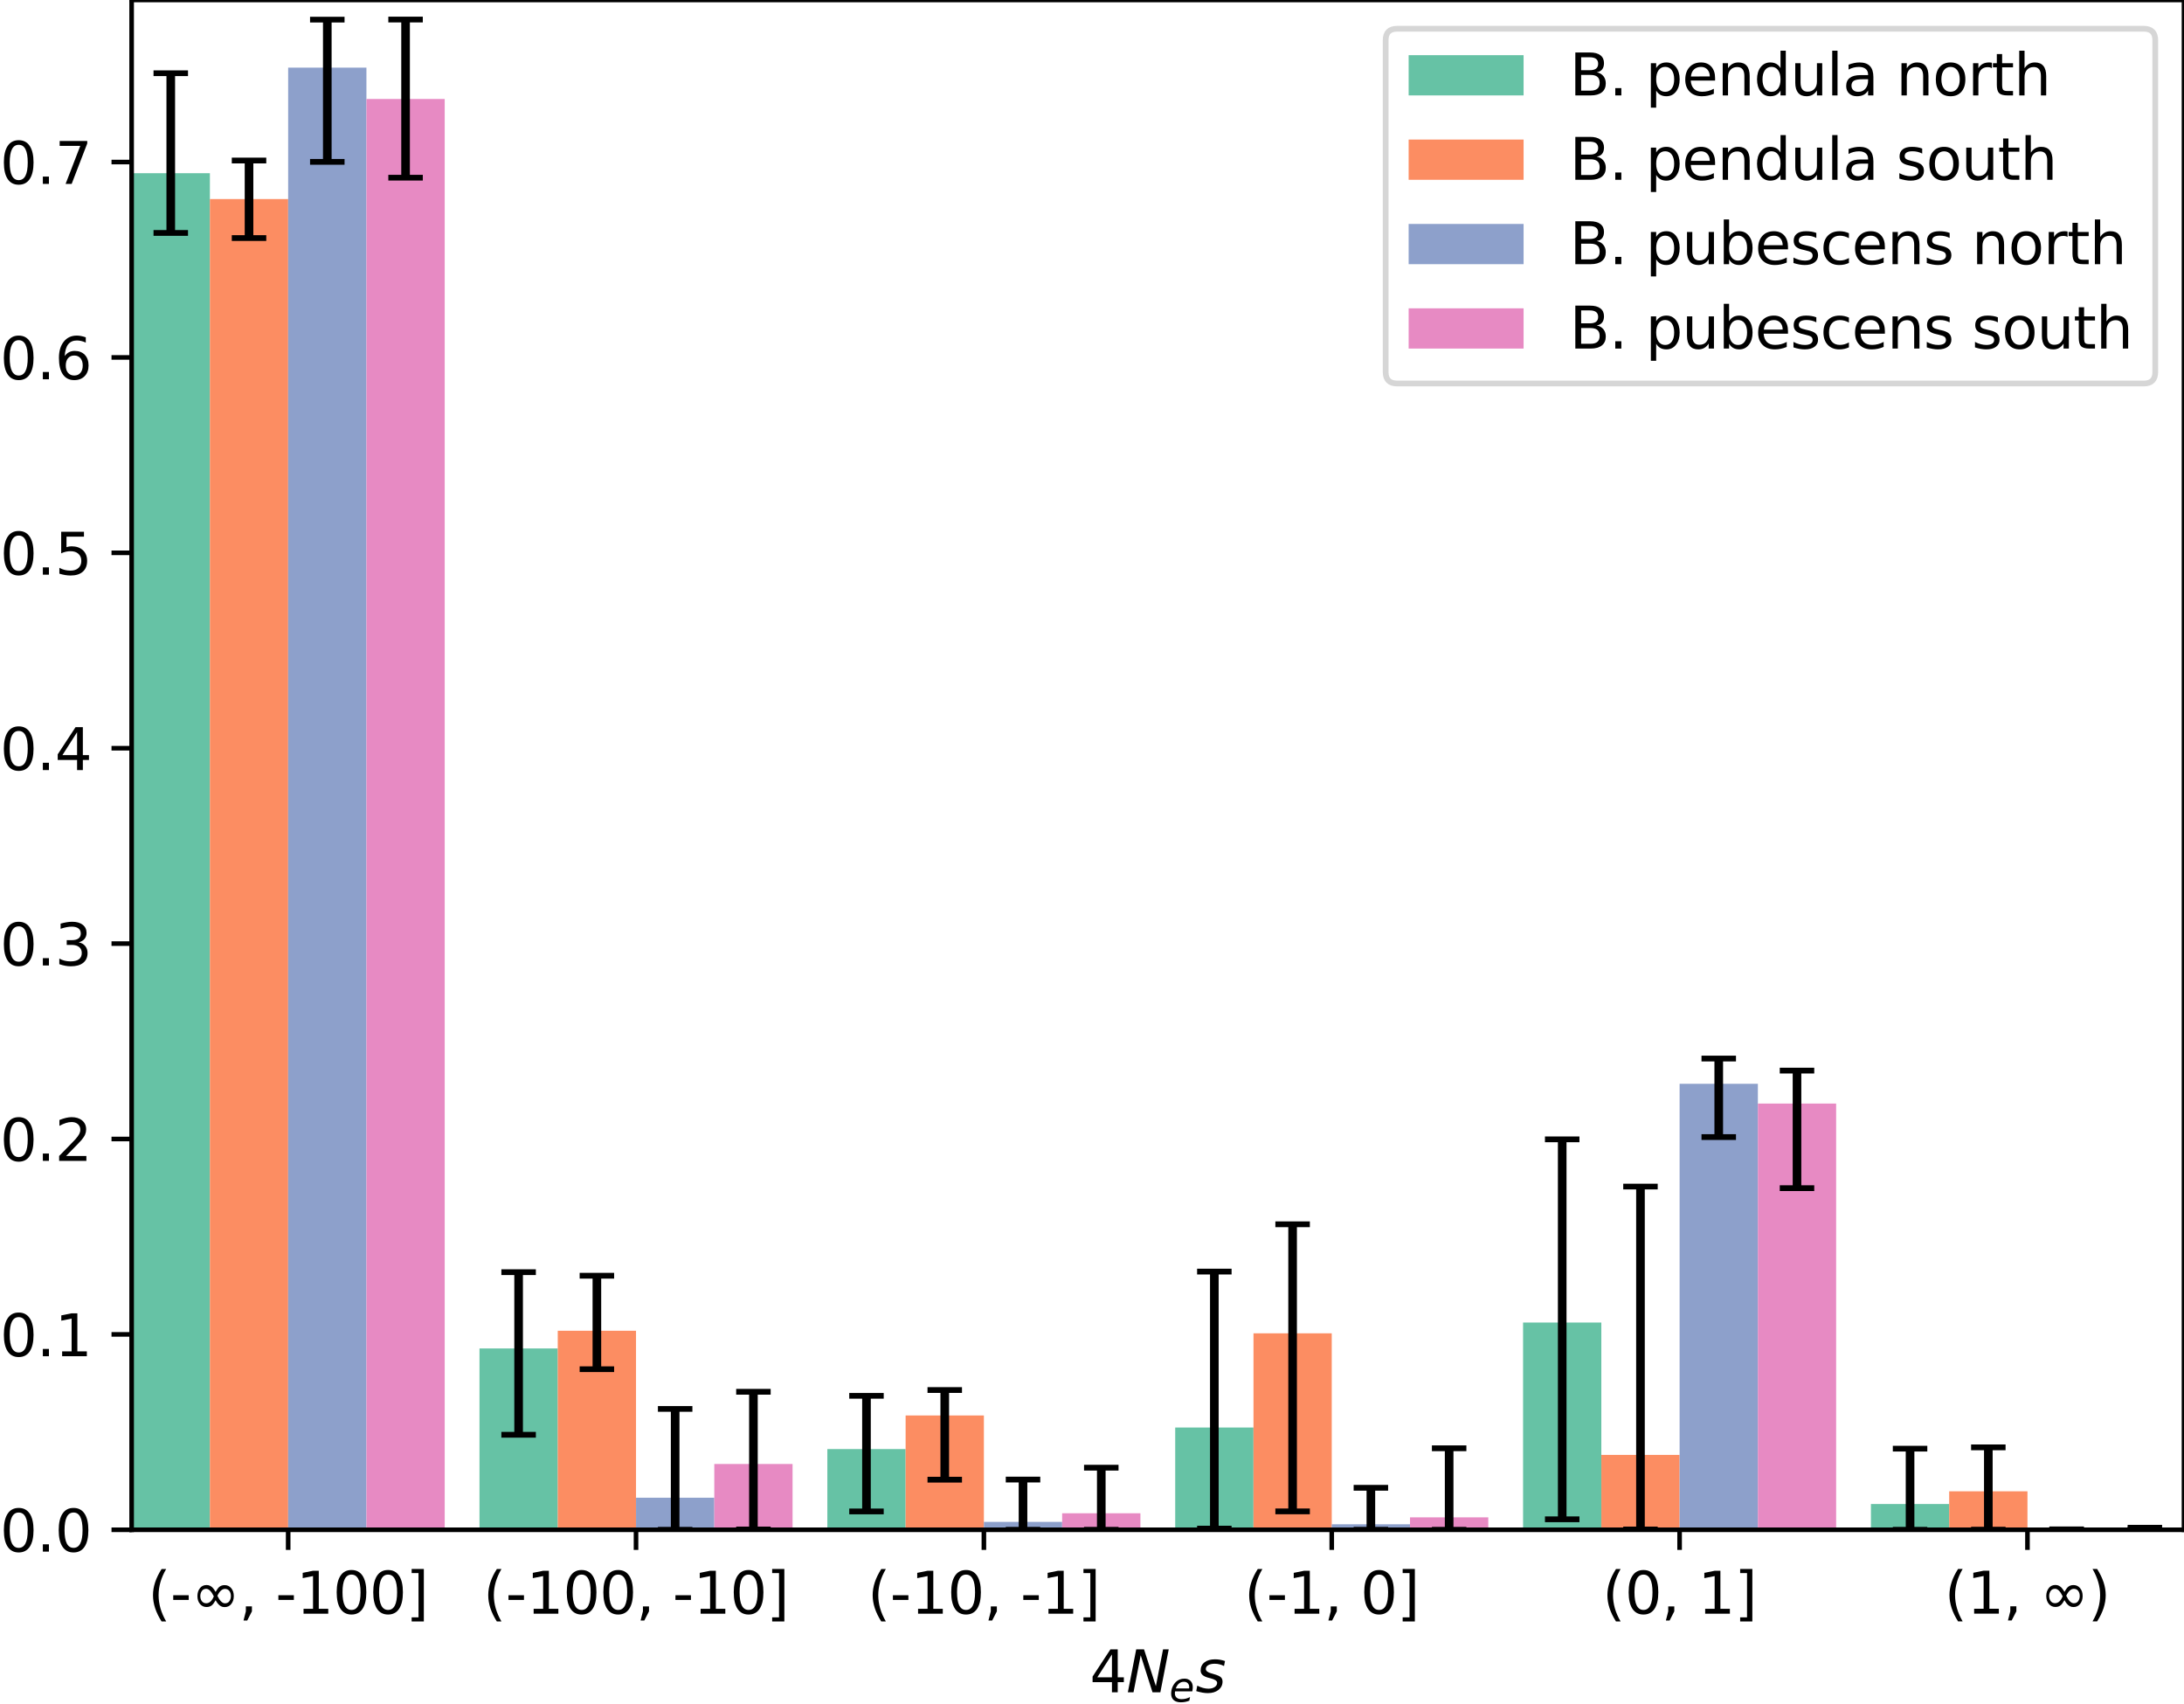 <?xml version="1.0" encoding="utf-8" standalone="no"?>
<!DOCTYPE svg PUBLIC "-//W3C//DTD SVG 1.1//EN"
  "http://www.w3.org/Graphics/SVG/1.1/DTD/svg11.dtd">
<svg height="296.468pt" version="1.1" viewBox="0 0 380.023 296.468" width="380.023pt" xmlns="http://www.w3.org/2000/svg" xmlns:xlink="http://www.w3.org/1999/xlink">
 <defs>
  <style type="text/css">*{stroke-linecap:butt;stroke-linejoin:round;}</style>
 </defs>
 <g id="figure_1">
  <g id="patch_1">
   <path d="M 0 296.468 
L 380.023 296.468 
L 380.023 0 
L 0 0 
z
" style="fill:#ffffff;"/>
  </g>
  <g id="axes_1">
   <g id="patch_2">
    <path d="M 22.903 266.112 
L 380.023 266.112 
L 380.023 -0 
L 22.903 -0 
z
" style="fill:#ffffff;"/>
   </g>
   <g id="patch_3">
    <path clip-path="url(#p69f0535836)" d="M 22.903 266.112 
L 36.522 266.112 
L 36.522 30.126 
L 22.903 30.126 
z
" style="fill:#66c2a5;"/>
   </g>
   <g id="patch_4">
    <path clip-path="url(#p69f0535836)" d="M 83.432 266.112 
L 97.051 266.112 
L 97.051 234.574 
L 83.432 234.574 
z
" style="fill:#66c2a5;"/>
   </g>
   <g id="patch_5">
    <path clip-path="url(#p69f0535836)" d="M 143.961 266.112 
L 157.58 266.112 
L 157.58 252.072 
L 143.961 252.072 
z
" style="fill:#66c2a5;"/>
   </g>
   <g id="patch_6">
    <path clip-path="url(#p69f0535836)" d="M 204.49 266.112 
L 218.109 266.112 
L 218.109 248.324 
L 204.49 248.324 
z
" style="fill:#66c2a5;"/>
   </g>
   <g id="patch_7">
    <path clip-path="url(#p69f0535836)" d="M 265.018 266.112 
L 278.637 266.112 
L 278.637 230.061 
L 265.018 230.061 
z
" style="fill:#66c2a5;"/>
   </g>
   <g id="patch_8">
    <path clip-path="url(#p69f0535836)" d="M 325.547 266.112 
L 339.166 266.112 
L 339.166 261.627 
L 325.547 261.627 
z
" style="fill:#66c2a5;"/>
   </g>
   <g id="patch_9">
    <path clip-path="url(#p69f0535836)" d="M 36.522 266.112 
L 50.141 266.112 
L 50.141 34.629 
L 36.522 34.629 
z
" style="fill:#fc8d62;"/>
   </g>
   <g id="patch_10">
    <path clip-path="url(#p69f0535836)" d="M 97.051 266.112 
L 110.67 266.112 
L 110.67 231.494 
L 97.051 231.494 
z
" style="fill:#fc8d62;"/>
   </g>
   <g id="patch_11">
    <path clip-path="url(#p69f0535836)" d="M 157.58 266.112 
L 171.199 266.112 
L 171.199 246.221 
L 157.58 246.221 
z
" style="fill:#fc8d62;"/>
   </g>
   <g id="patch_12">
    <path clip-path="url(#p69f0535836)" d="M 218.109 266.112 
L 231.728 266.112 
L 231.728 231.935 
L 218.109 231.935 
z
" style="fill:#fc8d62;"/>
   </g>
   <g id="patch_13">
    <path clip-path="url(#p69f0535836)" d="M 278.637 266.112 
L 292.256 266.112 
L 292.256 253.082 
L 278.637 253.082 
z
" style="fill:#fc8d62;"/>
   </g>
   <g id="patch_14">
    <path clip-path="url(#p69f0535836)" d="M 339.166 266.112 
L 352.785 266.112 
L 352.785 259.423 
L 339.166 259.423 
z
" style="fill:#fc8d62;"/>
   </g>
   <g id="patch_15">
    <path clip-path="url(#p69f0535836)" d="M 50.141 266.112 
L 63.76 266.112 
L 63.76 11.761 
L 50.141 11.761 
z
" style="fill:#8da0cb;"/>
   </g>
   <g id="patch_16">
    <path clip-path="url(#p69f0535836)" d="M 110.67 266.112 
L 124.289 266.112 
L 124.289 260.529 
L 110.67 260.529 
z
" style="fill:#8da0cb;"/>
   </g>
   <g id="patch_17">
    <path clip-path="url(#p69f0535836)" d="M 171.199 266.112 
L 184.818 266.112 
L 184.818 264.742 
L 171.199 264.742 
z
" style="fill:#8da0cb;"/>
   </g>
   <g id="patch_18">
    <path clip-path="url(#p69f0535836)" d="M 231.728 266.112 
L 245.347 266.112 
L 245.347 265.157 
L 231.728 265.157 
z
" style="fill:#8da0cb;"/>
   </g>
   <g id="patch_19">
    <path clip-path="url(#p69f0535836)" d="M 292.256 266.112 
L 305.875 266.112 
L 305.875 188.532 
L 292.256 188.532 
z
" style="fill:#8da0cb;"/>
   </g>
   <g id="patch_20">
    <path clip-path="url(#p69f0535836)" d="M 352.785 266.112 
L 366.404 266.112 
L 366.404 266.062 
L 352.785 266.062 
z
" style="fill:#8da0cb;"/>
   </g>
   <g id="patch_21">
    <path clip-path="url(#p69f0535836)" d="M 63.76 266.112 
L 77.379 266.112 
L 77.379 17.214 
L 63.76 17.214 
z
" style="fill:#e78ac3;"/>
   </g>
   <g id="patch_22">
    <path clip-path="url(#p69f0535836)" d="M 124.289 266.112 
L 137.908 266.112 
L 137.908 254.667 
L 124.289 254.667 
z
" style="fill:#e78ac3;"/>
   </g>
   <g id="patch_23">
    <path clip-path="url(#p69f0535836)" d="M 184.818 266.112 
L 198.437 266.112 
L 198.437 263.239 
L 184.818 263.239 
z
" style="fill:#e78ac3;"/>
   </g>
   <g id="patch_24">
    <path clip-path="url(#p69f0535836)" d="M 245.347 266.112 
L 258.965 266.112 
L 258.965 263.944 
L 245.347 263.944 
z
" style="fill:#e78ac3;"/>
   </g>
   <g id="patch_25">
    <path clip-path="url(#p69f0535836)" d="M 305.875 266.112 
L 319.494 266.112 
L 319.494 191.964 
L 305.875 191.964 
z
" style="fill:#e78ac3;"/>
   </g>
   <g id="patch_26">
    <path clip-path="url(#p69f0535836)" d="M 366.404 266.112 
L 380.023 266.112 
L 380.023 265.755 
L 366.404 265.755 
z
" style="fill:#e78ac3;"/>
   </g>
   <g id="matplotlib.axis_1">
    <g id="xtick_1">
     <g id="line2d_1">
      <defs>
       <path d="M 0 0 
L 0 3.5 
" id="mc0e85c4d28" style="stroke:#000000;stroke-width:0.8;"/>
      </defs>
      <g>
       <use style="stroke:#000000;stroke-width:0.8;" x="50.141" xlink:href="#mc0e85c4d28" y="266.112"/>
      </g>
     </g>
     <g id="text_1">
      <!-- (-$\infty$, -100] -->
      <g transform="translate(25.741 280.71)scale(0.1 -0.1)">
       <defs>
        <path d="M 1984 4856 
Q 1566 4138 1362 3434 
Q 1159 2731 1159 2009 
Q 1159 1288 1364 580 
Q 1569 -128 1984 -844 
L 1484 -844 
Q 1016 -109 783 600 
Q 550 1309 550 2009 
Q 550 2706 781 3412 
Q 1013 4119 1484 4856 
L 1984 4856 
z
" id="DejaVuSans-28" transform="scale(0.016)"/>
        <path d="M 313 2009 
L 1997 2009 
L 1997 1497 
L 313 1497 
L 313 2009 
z
" id="DejaVuSans-2d" transform="scale(0.016)"/>
        <path d="M 2916 1091 
Q 2819 1203 2666 1466 
Q 2456 1091 2272 925 
Q 2041 725 1681 725 
Q 1259 725 981 1041 
Q 688 1372 688 1919 
Q 688 2444 981 2800 
Q 1244 3116 1688 3116 
Q 1916 3116 2084 3022 
Q 2281 2919 2416 2741 
Q 2541 2581 2666 2366 
Q 2875 2741 3059 2906 
Q 3291 3106 3650 3106 
Q 4072 3106 4350 2791 
Q 4644 2459 4644 1913 
Q 4644 1388 4350 1031 
Q 4088 716 3644 716 
Q 3416 716 3247 809 
Q 3078 894 2916 1091 
z
M 1647 1134 
Q 2163 1134 2472 1884 
Q 2075 2703 1647 2703 
Q 1334 2703 1175 2478 
Q 1003 2238 1003 1919 
Q 1003 1569 1175 1353 
Q 1350 1134 1647 1134 
z
M 3684 2697 
Q 3219 2697 2859 1947 
Q 3253 1128 3684 1128 
Q 3997 1128 4156 1353 
Q 4328 1594 4328 1913 
Q 4328 2263 4156 2478 
Q 3981 2697 3684 2697 
z
" id="DejaVuSans-221e" transform="scale(0.016)"/>
        <path d="M 750 794 
L 1409 794 
L 1409 256 
L 897 -744 
L 494 -744 
L 750 256 
L 750 794 
z
" id="DejaVuSans-2c" transform="scale(0.016)"/>
        <path id="DejaVuSans-20" transform="scale(0.016)"/>
        <path d="M 794 531 
L 1825 531 
L 1825 4091 
L 703 3866 
L 703 4441 
L 1819 4666 
L 2450 4666 
L 2450 531 
L 3481 531 
L 3481 0 
L 794 0 
L 794 531 
z
" id="DejaVuSans-31" transform="scale(0.016)"/>
        <path d="M 2034 4250 
Q 1547 4250 1301 3770 
Q 1056 3291 1056 2328 
Q 1056 1369 1301 889 
Q 1547 409 2034 409 
Q 2525 409 2770 889 
Q 3016 1369 3016 2328 
Q 3016 3291 2770 3770 
Q 2525 4250 2034 4250 
z
M 2034 4750 
Q 2819 4750 3233 4129 
Q 3647 3509 3647 2328 
Q 3647 1150 3233 529 
Q 2819 -91 2034 -91 
Q 1250 -91 836 529 
Q 422 1150 422 2328 
Q 422 3509 836 4129 
Q 1250 4750 2034 4750 
z
" id="DejaVuSans-30" transform="scale(0.016)"/>
        <path d="M 1947 4863 
L 1947 -844 
L 622 -844 
L 622 -397 
L 1369 -397 
L 1369 4416 
L 622 4416 
L 622 4863 
L 1947 4863 
z
" id="DejaVuSans-5d" transform="scale(0.016)"/>
       </defs>
       <use transform="translate(0 0.016)" xlink:href="#DejaVuSans-28"/>
       <use transform="translate(39.014 0.016)" xlink:href="#DejaVuSans-2d"/>
       <use transform="translate(75.098 0.016)" xlink:href="#DejaVuSans-221e"/>
       <use transform="translate(158.398 0.016)" xlink:href="#DejaVuSans-2c"/>
       <use transform="translate(190.186 0.016)" xlink:href="#DejaVuSans-20"/>
       <use transform="translate(221.973 0.016)" xlink:href="#DejaVuSans-2d"/>
       <use transform="translate(258.057 0.016)" xlink:href="#DejaVuSans-31"/>
       <use transform="translate(321.68 0.016)" xlink:href="#DejaVuSans-30"/>
       <use transform="translate(385.303 0.016)" xlink:href="#DejaVuSans-30"/>
       <use transform="translate(448.926 0.016)" xlink:href="#DejaVuSans-5d"/>
      </g>
     </g>
    </g>
    <g id="xtick_2">
     <g id="line2d_2">
      <g>
       <use style="stroke:#000000;stroke-width:0.8;" x="110.67" xlink:href="#mc0e85c4d28" y="266.112"/>
      </g>
     </g>
     <g id="text_2">
      <!-- (-100, -10] -->
      <g transform="translate(84.076 280.71)scale(0.1 -0.1)">
       <use xlink:href="#DejaVuSans-28"/>
       <use x="39.014" xlink:href="#DejaVuSans-2d"/>
       <use x="75.098" xlink:href="#DejaVuSans-31"/>
       <use x="138.721" xlink:href="#DejaVuSans-30"/>
       <use x="202.344" xlink:href="#DejaVuSans-30"/>
       <use x="265.967" xlink:href="#DejaVuSans-2c"/>
       <use x="297.754" xlink:href="#DejaVuSans-20"/>
       <use x="329.541" xlink:href="#DejaVuSans-2d"/>
       <use x="365.625" xlink:href="#DejaVuSans-31"/>
       <use x="429.248" xlink:href="#DejaVuSans-30"/>
       <use x="492.871" xlink:href="#DejaVuSans-5d"/>
      </g>
     </g>
    </g>
    <g id="xtick_3">
     <g id="line2d_3">
      <g>
       <use style="stroke:#000000;stroke-width:0.8;" x="171.199" xlink:href="#mc0e85c4d28" y="266.112"/>
      </g>
     </g>
     <g id="text_3">
      <!-- (-10, -1] -->
      <g transform="translate(150.967 280.71)scale(0.1 -0.1)">
       <use xlink:href="#DejaVuSans-28"/>
       <use x="39.014" xlink:href="#DejaVuSans-2d"/>
       <use x="75.098" xlink:href="#DejaVuSans-31"/>
       <use x="138.721" xlink:href="#DejaVuSans-30"/>
       <use x="202.344" xlink:href="#DejaVuSans-2c"/>
       <use x="234.131" xlink:href="#DejaVuSans-20"/>
       <use x="265.918" xlink:href="#DejaVuSans-2d"/>
       <use x="302.002" xlink:href="#DejaVuSans-31"/>
       <use x="365.625" xlink:href="#DejaVuSans-5d"/>
      </g>
     </g>
    </g>
    <g id="xtick_4">
     <g id="line2d_4">
      <g>
       <use style="stroke:#000000;stroke-width:0.8;" x="231.728" xlink:href="#mc0e85c4d28" y="266.112"/>
      </g>
     </g>
     <g id="text_4">
      <!-- (-1, 0] -->
      <g transform="translate(216.481 280.71)scale(0.1 -0.1)">
       <use xlink:href="#DejaVuSans-28"/>
       <use x="39.014" xlink:href="#DejaVuSans-2d"/>
       <use x="75.098" xlink:href="#DejaVuSans-31"/>
       <use x="138.721" xlink:href="#DejaVuSans-2c"/>
       <use x="170.508" xlink:href="#DejaVuSans-20"/>
       <use x="202.295" xlink:href="#DejaVuSans-30"/>
       <use x="265.918" xlink:href="#DejaVuSans-5d"/>
      </g>
     </g>
    </g>
    <g id="xtick_5">
     <g id="line2d_5">
      <g>
       <use style="stroke:#000000;stroke-width:0.8;" x="292.256" xlink:href="#mc0e85c4d28" y="266.112"/>
      </g>
     </g>
     <g id="text_5">
      <!-- (0, 1] -->
      <g transform="translate(278.814 280.71)scale(0.1 -0.1)">
       <use xlink:href="#DejaVuSans-28"/>
       <use x="39.014" xlink:href="#DejaVuSans-30"/>
       <use x="102.637" xlink:href="#DejaVuSans-2c"/>
       <use x="134.424" xlink:href="#DejaVuSans-20"/>
       <use x="166.211" xlink:href="#DejaVuSans-31"/>
       <use x="229.834" xlink:href="#DejaVuSans-5d"/>
      </g>
     </g>
    </g>
    <g id="xtick_6">
     <g id="line2d_6">
      <g>
       <use style="stroke:#000000;stroke-width:0.8;" x="352.785" xlink:href="#mc0e85c4d28" y="266.112"/>
      </g>
     </g>
     <g id="text_6">
      <!-- (1, $\infty$) -->
      <g transform="translate(338.335 280.71)scale(0.1 -0.1)">
       <defs>
        <path d="M 513 4856 
L 1013 4856 
Q 1481 4119 1714 3412 
Q 1947 2706 1947 2009 
Q 1947 1309 1714 600 
Q 1481 -109 1013 -844 
L 513 -844 
Q 928 -128 1133 580 
Q 1338 1288 1338 2009 
Q 1338 2731 1133 3434 
Q 928 4138 513 4856 
z
" id="DejaVuSans-29" transform="scale(0.016)"/>
       </defs>
       <use transform="translate(0 0.125)" xlink:href="#DejaVuSans-28"/>
       <use transform="translate(39.014 0.125)" xlink:href="#DejaVuSans-31"/>
       <use transform="translate(102.637 0.125)" xlink:href="#DejaVuSans-2c"/>
       <use transform="translate(134.424 0.125)" xlink:href="#DejaVuSans-20"/>
       <use transform="translate(166.211 0.125)" xlink:href="#DejaVuSans-221e"/>
       <use transform="translate(249.512 0.125)" xlink:href="#DejaVuSans-29"/>
      </g>
     </g>
    </g>
    <g id="text_7">
     <!-- $4N_e s$ -->
     <g transform="translate(189.613 294.389)scale(0.1 -0.1)">
      <defs>
       <path d="M 2419 4116 
L 825 1625 
L 2419 1625 
L 2419 4116 
z
M 2253 4666 
L 3047 4666 
L 3047 1625 
L 3713 1625 
L 3713 1100 
L 3047 1100 
L 3047 0 
L 2419 0 
L 2419 1100 
L 313 1100 
L 313 1709 
L 2253 4666 
z
" id="DejaVuSans-34" transform="scale(0.016)"/>
       <path d="M 1081 4666 
L 1931 4666 
L 3219 666 
L 4000 4666 
L 4616 4666 
L 3706 0 
L 2853 0 
L 1569 4025 
L 788 0 
L 172 0 
L 1081 4666 
z
" id="DejaVuSans-Oblique-4e" transform="scale(0.016)"/>
       <path d="M 3078 2063 
Q 3088 2113 3092 2166 
Q 3097 2219 3097 2272 
Q 3097 2653 2873 2875 
Q 2650 3097 2266 3097 
Q 1838 3097 1509 2826 
Q 1181 2556 1013 2059 
L 3078 2063 
z
M 3578 1613 
L 903 1613 
Q 884 1494 878 1425 
Q 872 1356 872 1306 
Q 872 872 1139 634 
Q 1406 397 1894 397 
Q 2269 397 2603 481 
Q 2938 566 3225 728 
L 3116 159 
Q 2806 34 2476 -28 
Q 2147 -91 1806 -91 
Q 1078 -91 686 257 
Q 294 606 294 1247 
Q 294 1794 489 2264 
Q 684 2734 1063 3103 
Q 1306 3334 1642 3459 
Q 1978 3584 2356 3584 
Q 2950 3584 3301 3228 
Q 3653 2872 3653 2272 
Q 3653 2128 3634 1964 
Q 3616 1800 3578 1613 
z
" id="DejaVuSans-Oblique-65" transform="scale(0.016)"/>
       <path d="M 3200 3397 
L 3091 2853 
Q 2863 2978 2609 3040 
Q 2356 3103 2088 3103 
Q 1634 3103 1373 2948 
Q 1113 2794 1113 2528 
Q 1113 2219 1719 2053 
Q 1766 2041 1788 2034 
L 1972 1978 
Q 2547 1819 2739 1644 
Q 2931 1469 2931 1166 
Q 2931 609 2489 259 
Q 2047 -91 1331 -91 
Q 1053 -91 747 -37 
Q 441 16 72 128 
L 184 722 
Q 500 559 806 475 
Q 1113 391 1394 391 
Q 1816 391 2080 572 
Q 2344 753 2344 1031 
Q 2344 1331 1650 1516 
L 1591 1531 
L 1394 1581 
Q 956 1697 753 1886 
Q 550 2075 550 2369 
Q 550 2928 970 3256 
Q 1391 3584 2113 3584 
Q 2397 3584 2667 3537 
Q 2938 3491 3200 3397 
z
" id="DejaVuSans-Oblique-73" transform="scale(0.016)"/>
      </defs>
      <use transform="translate(0 0.094)" xlink:href="#DejaVuSans-34"/>
      <use transform="translate(63.623 0.094)" xlink:href="#DejaVuSans-Oblique-4e"/>
      <use transform="translate(138.428 -16.312)scale(0.7)" xlink:href="#DejaVuSans-Oblique-65"/>
      <use transform="translate(184.229 0.094)" xlink:href="#DejaVuSans-Oblique-73"/>
     </g>
    </g>
   </g>
   <g id="matplotlib.axis_2">
    <g id="ytick_1">
     <g id="line2d_7">
      <defs>
       <path d="M 0 0 
L -3.5 0 
" id="m1181c8f4e3" style="stroke:#000000;stroke-width:0.8;"/>
      </defs>
      <g>
       <use style="stroke:#000000;stroke-width:0.8;" x="22.903" xlink:href="#m1181c8f4e3" y="266.112"/>
      </g>
     </g>
     <g id="text_8">
      <!-- 0.0 -->
      <g transform="translate(0 269.911)scale(0.1 -0.1)">
       <defs>
        <path d="M 684 794 
L 1344 794 
L 1344 0 
L 684 0 
L 684 794 
z
" id="DejaVuSans-2e" transform="scale(0.016)"/>
       </defs>
       <use xlink:href="#DejaVuSans-30"/>
       <use x="63.623" xlink:href="#DejaVuSans-2e"/>
       <use x="95.41" xlink:href="#DejaVuSans-30"/>
      </g>
     </g>
    </g>
    <g id="ytick_2">
     <g id="line2d_8">
      <g>
       <use style="stroke:#000000;stroke-width:0.8;" x="22.903" xlink:href="#m1181c8f4e3" y="232.123"/>
      </g>
     </g>
     <g id="text_9">
      <!-- 0.1 -->
      <g transform="translate(0 235.922)scale(0.1 -0.1)">
       <use xlink:href="#DejaVuSans-30"/>
       <use x="63.623" xlink:href="#DejaVuSans-2e"/>
       <use x="95.41" xlink:href="#DejaVuSans-31"/>
      </g>
     </g>
    </g>
    <g id="ytick_3">
     <g id="line2d_9">
      <g>
       <use style="stroke:#000000;stroke-width:0.8;" x="22.903" xlink:href="#m1181c8f4e3" y="198.134"/>
      </g>
     </g>
     <g id="text_10">
      <!-- 0.2 -->
      <g transform="translate(0 201.934)scale(0.1 -0.1)">
       <defs>
        <path d="M 1228 531 
L 3431 531 
L 3431 0 
L 469 0 
L 469 531 
Q 828 903 1448 1529 
Q 2069 2156 2228 2338 
Q 2531 2678 2651 2914 
Q 2772 3150 2772 3378 
Q 2772 3750 2511 3984 
Q 2250 4219 1831 4219 
Q 1534 4219 1204 4116 
Q 875 4013 500 3803 
L 500 4441 
Q 881 4594 1212 4672 
Q 1544 4750 1819 4750 
Q 2544 4750 2975 4387 
Q 3406 4025 3406 3419 
Q 3406 3131 3298 2873 
Q 3191 2616 2906 2266 
Q 2828 2175 2409 1742 
Q 1991 1309 1228 531 
z
" id="DejaVuSans-32" transform="scale(0.016)"/>
       </defs>
       <use xlink:href="#DejaVuSans-30"/>
       <use x="63.623" xlink:href="#DejaVuSans-2e"/>
       <use x="95.41" xlink:href="#DejaVuSans-32"/>
      </g>
     </g>
    </g>
    <g id="ytick_4">
     <g id="line2d_10">
      <g>
       <use style="stroke:#000000;stroke-width:0.8;" x="22.903" xlink:href="#m1181c8f4e3" y="164.146"/>
      </g>
     </g>
     <g id="text_11">
      <!-- 0.3 -->
      <g transform="translate(0 167.945)scale(0.1 -0.1)">
       <defs>
        <path d="M 2597 2516 
Q 3050 2419 3304 2112 
Q 3559 1806 3559 1356 
Q 3559 666 3084 287 
Q 2609 -91 1734 -91 
Q 1441 -91 1130 -33 
Q 819 25 488 141 
L 488 750 
Q 750 597 1062 519 
Q 1375 441 1716 441 
Q 2309 441 2620 675 
Q 2931 909 2931 1356 
Q 2931 1769 2642 2001 
Q 2353 2234 1838 2234 
L 1294 2234 
L 1294 2753 
L 1863 2753 
Q 2328 2753 2575 2939 
Q 2822 3125 2822 3475 
Q 2822 3834 2567 4026 
Q 2313 4219 1838 4219 
Q 1578 4219 1281 4162 
Q 984 4106 628 3988 
L 628 4550 
Q 988 4650 1302 4700 
Q 1616 4750 1894 4750 
Q 2613 4750 3031 4423 
Q 3450 4097 3450 3541 
Q 3450 3153 3228 2886 
Q 3006 2619 2597 2516 
z
" id="DejaVuSans-33" transform="scale(0.016)"/>
       </defs>
       <use xlink:href="#DejaVuSans-30"/>
       <use x="63.623" xlink:href="#DejaVuSans-2e"/>
       <use x="95.41" xlink:href="#DejaVuSans-33"/>
      </g>
     </g>
    </g>
    <g id="ytick_5">
     <g id="line2d_11">
      <g>
       <use style="stroke:#000000;stroke-width:0.8;" x="22.903" xlink:href="#m1181c8f4e3" y="130.157"/>
      </g>
     </g>
     <g id="text_12">
      <!-- 0.4 -->
      <g transform="translate(0 133.956)scale(0.1 -0.1)">
       <use xlink:href="#DejaVuSans-30"/>
       <use x="63.623" xlink:href="#DejaVuSans-2e"/>
       <use x="95.41" xlink:href="#DejaVuSans-34"/>
      </g>
     </g>
    </g>
    <g id="ytick_6">
     <g id="line2d_12">
      <g>
       <use style="stroke:#000000;stroke-width:0.8;" x="22.903" xlink:href="#m1181c8f4e3" y="96.168"/>
      </g>
     </g>
     <g id="text_13">
      <!-- 0.5 -->
      <g transform="translate(0 99.967)scale(0.1 -0.1)">
       <defs>
        <path d="M 691 4666 
L 3169 4666 
L 3169 4134 
L 1269 4134 
L 1269 2991 
Q 1406 3038 1543 3061 
Q 1681 3084 1819 3084 
Q 2600 3084 3056 2656 
Q 3513 2228 3513 1497 
Q 3513 744 3044 326 
Q 2575 -91 1722 -91 
Q 1428 -91 1123 -41 
Q 819 9 494 109 
L 494 744 
Q 775 591 1075 516 
Q 1375 441 1709 441 
Q 2250 441 2565 725 
Q 2881 1009 2881 1497 
Q 2881 1984 2565 2268 
Q 2250 2553 1709 2553 
Q 1456 2553 1204 2497 
Q 953 2441 691 2322 
L 691 4666 
z
" id="DejaVuSans-35" transform="scale(0.016)"/>
       </defs>
       <use xlink:href="#DejaVuSans-30"/>
       <use x="63.623" xlink:href="#DejaVuSans-2e"/>
       <use x="95.41" xlink:href="#DejaVuSans-35"/>
      </g>
     </g>
    </g>
    <g id="ytick_7">
     <g id="line2d_13">
      <g>
       <use style="stroke:#000000;stroke-width:0.8;" x="22.903" xlink:href="#m1181c8f4e3" y="62.179"/>
      </g>
     </g>
     <g id="text_14">
      <!-- 0.6 -->
      <g transform="translate(0 65.978)scale(0.1 -0.1)">
       <defs>
        <path d="M 2113 2584 
Q 1688 2584 1439 2293 
Q 1191 2003 1191 1497 
Q 1191 994 1439 701 
Q 1688 409 2113 409 
Q 2538 409 2786 701 
Q 3034 994 3034 1497 
Q 3034 2003 2786 2293 
Q 2538 2584 2113 2584 
z
M 3366 4563 
L 3366 3988 
Q 3128 4100 2886 4159 
Q 2644 4219 2406 4219 
Q 1781 4219 1451 3797 
Q 1122 3375 1075 2522 
Q 1259 2794 1537 2939 
Q 1816 3084 2150 3084 
Q 2853 3084 3261 2657 
Q 3669 2231 3669 1497 
Q 3669 778 3244 343 
Q 2819 -91 2113 -91 
Q 1303 -91 875 529 
Q 447 1150 447 2328 
Q 447 3434 972 4092 
Q 1497 4750 2381 4750 
Q 2619 4750 2861 4703 
Q 3103 4656 3366 4563 
z
" id="DejaVuSans-36" transform="scale(0.016)"/>
       </defs>
       <use xlink:href="#DejaVuSans-30"/>
       <use x="63.623" xlink:href="#DejaVuSans-2e"/>
       <use x="95.41" xlink:href="#DejaVuSans-36"/>
      </g>
     </g>
    </g>
    <g id="ytick_8">
     <g id="line2d_14">
      <g>
       <use style="stroke:#000000;stroke-width:0.8;" x="22.903" xlink:href="#m1181c8f4e3" y="28.19"/>
      </g>
     </g>
     <g id="text_15">
      <!-- 0.7 -->
      <g transform="translate(0 31.989)scale(0.1 -0.1)">
       <defs>
        <path d="M 525 4666 
L 3525 4666 
L 3525 4397 
L 1831 0 
L 1172 0 
L 2766 4134 
L 525 4134 
L 525 4666 
z
" id="DejaVuSans-37" transform="scale(0.016)"/>
       </defs>
       <use xlink:href="#DejaVuSans-30"/>
       <use x="63.623" xlink:href="#DejaVuSans-2e"/>
       <use x="95.41" xlink:href="#DejaVuSans-37"/>
      </g>
     </g>
    </g>
   </g>
   <g id="LineCollection_1">
    <path clip-path="url(#p69f0535836)" d="M 29.713 40.523 
L 29.713 12.739 
" style="fill:none;stroke:#000000;stroke-width:1.5;"/>
    <path clip-path="url(#p69f0535836)" d="M 90.241 249.582 
L 90.241 221.298 
" style="fill:none;stroke:#000000;stroke-width:1.5;"/>
    <path clip-path="url(#p69f0535836)" d="M 150.77 262.923 
L 150.77 242.809 
" style="fill:none;stroke:#000000;stroke-width:1.5;"/>
    <path clip-path="url(#p69f0535836)" d="M 211.299 265.908 
L 211.299 221.202 
" style="fill:none;stroke:#000000;stroke-width:1.5;"/>
    <path clip-path="url(#p69f0535836)" d="M 271.828 264.29 
L 271.828 198.195 
" style="fill:none;stroke:#000000;stroke-width:1.5;"/>
    <path clip-path="url(#p69f0535836)" d="M 332.357 266.112 
L 332.357 251.999 
" style="fill:none;stroke:#000000;stroke-width:1.5;"/>
   </g>
   <g id="LineCollection_2">
    <path clip-path="url(#p69f0535836)" d="M 43.332 41.413 
L 43.332 27.926 
" style="fill:none;stroke:#000000;stroke-width:1.5;"/>
    <path clip-path="url(#p69f0535836)" d="M 103.86 238.177 
L 103.86 221.915 
" style="fill:none;stroke:#000000;stroke-width:1.5;"/>
    <path clip-path="url(#p69f0535836)" d="M 164.389 257.398 
L 164.389 241.801 
" style="fill:none;stroke:#000000;stroke-width:1.5;"/>
    <path clip-path="url(#p69f0535836)" d="M 224.918 262.907 
L 224.918 212.973 
" style="fill:none;stroke:#000000;stroke-width:1.5;"/>
    <path clip-path="url(#p69f0535836)" d="M 285.447 266.065 
L 285.447 206.407 
" style="fill:none;stroke:#000000;stroke-width:1.5;"/>
    <path clip-path="url(#p69f0535836)" d="M 345.976 266.091 
L 345.976 251.774 
" style="fill:none;stroke:#000000;stroke-width:1.5;"/>
   </g>
   <g id="LineCollection_3">
    <path clip-path="url(#p69f0535836)" d="M 56.951 28.157 
L 56.951 3.415 
" style="fill:none;stroke:#000000;stroke-width:1.5;"/>
    <path clip-path="url(#p69f0535836)" d="M 117.479 266.108 
L 117.479 245.089 
" style="fill:none;stroke:#000000;stroke-width:1.5;"/>
    <path clip-path="url(#p69f0535836)" d="M 178.008 266.112 
L 178.008 257.377 
" style="fill:none;stroke:#000000;stroke-width:1.5;"/>
    <path clip-path="url(#p69f0535836)" d="M 238.537 266.112 
L 238.537 258.809 
" style="fill:none;stroke:#000000;stroke-width:1.5;"/>
    <path clip-path="url(#p69f0535836)" d="M 299.066 197.802 
L 299.066 184.139 
" style="fill:none;stroke:#000000;stroke-width:1.5;"/>
    <path clip-path="url(#p69f0535836)" d="M 359.595 266.112 
L 359.595 266.04 
" style="fill:none;stroke:#000000;stroke-width:1.5;"/>
   </g>
   <g id="LineCollection_4">
    <path clip-path="url(#p69f0535836)" d="M 70.57 30.909 
L 70.57 3.399 
" style="fill:none;stroke:#000000;stroke-width:1.5;"/>
    <path clip-path="url(#p69f0535836)" d="M 131.098 266.06 
L 131.098 242.106 
" style="fill:none;stroke:#000000;stroke-width:1.5;"/>
    <path clip-path="url(#p69f0535836)" d="M 191.627 266.112 
L 191.627 255.309 
" style="fill:none;stroke:#000000;stroke-width:1.5;"/>
    <path clip-path="url(#p69f0535836)" d="M 252.156 266.112 
L 252.156 251.933 
" style="fill:none;stroke:#000000;stroke-width:1.5;"/>
    <path clip-path="url(#p69f0535836)" d="M 312.685 206.687 
L 312.685 186.24 
" style="fill:none;stroke:#000000;stroke-width:1.5;"/>
    <path clip-path="url(#p69f0535836)" d="M 373.214 266.112 
L 373.214 265.754 
" style="fill:none;stroke:#000000;stroke-width:1.5;"/>
   </g>
   <g id="line2d_15">
    <defs>
     <path d="M 3 0 
L -3 -0 
" id="m7f04f1b0cf" style="stroke:#000000;"/>
    </defs>
    <g clip-path="url(#p69f0535836)">
     <use style="stroke:#000000;" x="29.713" xlink:href="#m7f04f1b0cf" y="40.523"/>
     <use style="stroke:#000000;" x="90.241" xlink:href="#m7f04f1b0cf" y="249.582"/>
     <use style="stroke:#000000;" x="150.77" xlink:href="#m7f04f1b0cf" y="262.923"/>
     <use style="stroke:#000000;" x="211.299" xlink:href="#m7f04f1b0cf" y="265.908"/>
     <use style="stroke:#000000;" x="271.828" xlink:href="#m7f04f1b0cf" y="264.29"/>
     <use style="stroke:#000000;" x="332.357" xlink:href="#m7f04f1b0cf" y="266.112"/>
    </g>
   </g>
   <g id="line2d_16">
    <g clip-path="url(#p69f0535836)">
     <use style="stroke:#000000;" x="29.713" xlink:href="#m7f04f1b0cf" y="12.739"/>
     <use style="stroke:#000000;" x="90.241" xlink:href="#m7f04f1b0cf" y="221.298"/>
     <use style="stroke:#000000;" x="150.77" xlink:href="#m7f04f1b0cf" y="242.809"/>
     <use style="stroke:#000000;" x="211.299" xlink:href="#m7f04f1b0cf" y="221.202"/>
     <use style="stroke:#000000;" x="271.828" xlink:href="#m7f04f1b0cf" y="198.195"/>
     <use style="stroke:#000000;" x="332.357" xlink:href="#m7f04f1b0cf" y="251.999"/>
    </g>
   </g>
   <g id="line2d_17">
    <g clip-path="url(#p69f0535836)">
     <use style="stroke:#000000;" x="43.332" xlink:href="#m7f04f1b0cf" y="41.413"/>
     <use style="stroke:#000000;" x="103.86" xlink:href="#m7f04f1b0cf" y="238.177"/>
     <use style="stroke:#000000;" x="164.389" xlink:href="#m7f04f1b0cf" y="257.398"/>
     <use style="stroke:#000000;" x="224.918" xlink:href="#m7f04f1b0cf" y="262.907"/>
     <use style="stroke:#000000;" x="285.447" xlink:href="#m7f04f1b0cf" y="266.065"/>
     <use style="stroke:#000000;" x="345.976" xlink:href="#m7f04f1b0cf" y="266.091"/>
    </g>
   </g>
   <g id="line2d_18">
    <g clip-path="url(#p69f0535836)">
     <use style="stroke:#000000;" x="43.332" xlink:href="#m7f04f1b0cf" y="27.926"/>
     <use style="stroke:#000000;" x="103.86" xlink:href="#m7f04f1b0cf" y="221.915"/>
     <use style="stroke:#000000;" x="164.389" xlink:href="#m7f04f1b0cf" y="241.801"/>
     <use style="stroke:#000000;" x="224.918" xlink:href="#m7f04f1b0cf" y="212.973"/>
     <use style="stroke:#000000;" x="285.447" xlink:href="#m7f04f1b0cf" y="206.407"/>
     <use style="stroke:#000000;" x="345.976" xlink:href="#m7f04f1b0cf" y="251.774"/>
    </g>
   </g>
   <g id="line2d_19">
    <g clip-path="url(#p69f0535836)">
     <use style="stroke:#000000;" x="56.951" xlink:href="#m7f04f1b0cf" y="28.157"/>
     <use style="stroke:#000000;" x="117.479" xlink:href="#m7f04f1b0cf" y="266.108"/>
     <use style="stroke:#000000;" x="178.008" xlink:href="#m7f04f1b0cf" y="266.112"/>
     <use style="stroke:#000000;" x="238.537" xlink:href="#m7f04f1b0cf" y="266.112"/>
     <use style="stroke:#000000;" x="299.066" xlink:href="#m7f04f1b0cf" y="197.802"/>
     <use style="stroke:#000000;" x="359.595" xlink:href="#m7f04f1b0cf" y="266.112"/>
    </g>
   </g>
   <g id="line2d_20">
    <g clip-path="url(#p69f0535836)">
     <use style="stroke:#000000;" x="56.951" xlink:href="#m7f04f1b0cf" y="3.415"/>
     <use style="stroke:#000000;" x="117.479" xlink:href="#m7f04f1b0cf" y="245.089"/>
     <use style="stroke:#000000;" x="178.008" xlink:href="#m7f04f1b0cf" y="257.377"/>
     <use style="stroke:#000000;" x="238.537" xlink:href="#m7f04f1b0cf" y="258.809"/>
     <use style="stroke:#000000;" x="299.066" xlink:href="#m7f04f1b0cf" y="184.139"/>
     <use style="stroke:#000000;" x="359.595" xlink:href="#m7f04f1b0cf" y="266.04"/>
    </g>
   </g>
   <g id="line2d_21">
    <g clip-path="url(#p69f0535836)">
     <use style="stroke:#000000;" x="70.57" xlink:href="#m7f04f1b0cf" y="30.909"/>
     <use style="stroke:#000000;" x="131.098" xlink:href="#m7f04f1b0cf" y="266.06"/>
     <use style="stroke:#000000;" x="191.627" xlink:href="#m7f04f1b0cf" y="266.112"/>
     <use style="stroke:#000000;" x="252.156" xlink:href="#m7f04f1b0cf" y="266.112"/>
     <use style="stroke:#000000;" x="312.685" xlink:href="#m7f04f1b0cf" y="206.687"/>
     <use style="stroke:#000000;" x="373.214" xlink:href="#m7f04f1b0cf" y="266.112"/>
    </g>
   </g>
   <g id="line2d_22">
    <g clip-path="url(#p69f0535836)">
     <use style="stroke:#000000;" x="70.57" xlink:href="#m7f04f1b0cf" y="3.399"/>
     <use style="stroke:#000000;" x="131.098" xlink:href="#m7f04f1b0cf" y="242.106"/>
     <use style="stroke:#000000;" x="191.627" xlink:href="#m7f04f1b0cf" y="255.309"/>
     <use style="stroke:#000000;" x="252.156" xlink:href="#m7f04f1b0cf" y="251.933"/>
     <use style="stroke:#000000;" x="312.685" xlink:href="#m7f04f1b0cf" y="186.24"/>
     <use style="stroke:#000000;" x="373.214" xlink:href="#m7f04f1b0cf" y="265.754"/>
    </g>
   </g>
   <g id="patch_27">
    <path d="M 22.903 266.112 
L 22.903 -0 
" style="fill:none;stroke:#000000;stroke-linecap:square;stroke-linejoin:miter;stroke-width:0.8;"/>
   </g>
   <g id="patch_28">
    <path d="M 380.023 266.112 
L 380.023 -0 
" style="fill:none;stroke:#000000;stroke-linecap:square;stroke-linejoin:miter;stroke-width:0.8;"/>
   </g>
   <g id="patch_29">
    <path d="M 22.903 266.112 
L 380.023 266.112 
" style="fill:none;stroke:#000000;stroke-linecap:square;stroke-linejoin:miter;stroke-width:0.8;"/>
   </g>
   <g id="patch_30">
    <path d="M 22.903 -0 
L 380.023 -0 
" style="fill:none;stroke:#000000;stroke-linecap:square;stroke-linejoin:miter;stroke-width:0.8;"/>
   </g>
   <g id="legend_1">
    <g id="patch_31">
     <path d="M 243.109 66.713 
L 373.023 66.713 
Q 375.023 66.713 375.023 64.713 
L 375.023 7 
Q 375.023 5 373.023 5 
L 243.109 5 
Q 241.109 5 241.109 7 
L 241.109 64.713 
Q 241.109 66.713 243.109 66.713 
z
" style="fill:#ffffff;opacity:0.8;stroke:#cccccc;stroke-linejoin:miter;"/>
    </g>
    <g id="patch_32">
     <path d="M 245.109 16.598 
L 265.109 16.598 
L 265.109 9.598 
L 245.109 9.598 
z
" style="fill:#66c2a5;"/>
    </g>
    <g id="text_16">
     <!-- B. pendula north -->
     <g transform="translate(273.109 16.598)scale(0.1 -0.1)">
      <defs>
       <path d="M 1259 2228 
L 1259 519 
L 2272 519 
Q 2781 519 3026 730 
Q 3272 941 3272 1375 
Q 3272 1813 3026 2020 
Q 2781 2228 2272 2228 
L 1259 2228 
z
M 1259 4147 
L 1259 2741 
L 2194 2741 
Q 2656 2741 2882 2914 
Q 3109 3088 3109 3444 
Q 3109 3797 2882 3972 
Q 2656 4147 2194 4147 
L 1259 4147 
z
M 628 4666 
L 2241 4666 
Q 2963 4666 3353 4366 
Q 3744 4066 3744 3513 
Q 3744 3084 3544 2831 
Q 3344 2578 2956 2516 
Q 3422 2416 3680 2098 
Q 3938 1781 3938 1306 
Q 3938 681 3513 340 
Q 3088 0 2303 0 
L 628 0 
L 628 4666 
z
" id="DejaVuSans-42" transform="scale(0.016)"/>
       <path d="M 1159 525 
L 1159 -1331 
L 581 -1331 
L 581 3500 
L 1159 3500 
L 1159 2969 
Q 1341 3281 1617 3432 
Q 1894 3584 2278 3584 
Q 2916 3584 3314 3078 
Q 3713 2572 3713 1747 
Q 3713 922 3314 415 
Q 2916 -91 2278 -91 
Q 1894 -91 1617 61 
Q 1341 213 1159 525 
z
M 3116 1747 
Q 3116 2381 2855 2742 
Q 2594 3103 2138 3103 
Q 1681 3103 1420 2742 
Q 1159 2381 1159 1747 
Q 1159 1113 1420 752 
Q 1681 391 2138 391 
Q 2594 391 2855 752 
Q 3116 1113 3116 1747 
z
" id="DejaVuSans-70" transform="scale(0.016)"/>
       <path d="M 3597 1894 
L 3597 1613 
L 953 1613 
Q 991 1019 1311 708 
Q 1631 397 2203 397 
Q 2534 397 2845 478 
Q 3156 559 3463 722 
L 3463 178 
Q 3153 47 2828 -22 
Q 2503 -91 2169 -91 
Q 1331 -91 842 396 
Q 353 884 353 1716 
Q 353 2575 817 3079 
Q 1281 3584 2069 3584 
Q 2775 3584 3186 3129 
Q 3597 2675 3597 1894 
z
M 3022 2063 
Q 3016 2534 2758 2815 
Q 2500 3097 2075 3097 
Q 1594 3097 1305 2825 
Q 1016 2553 972 2059 
L 3022 2063 
z
" id="DejaVuSans-65" transform="scale(0.016)"/>
       <path d="M 3513 2113 
L 3513 0 
L 2938 0 
L 2938 2094 
Q 2938 2591 2744 2837 
Q 2550 3084 2163 3084 
Q 1697 3084 1428 2787 
Q 1159 2491 1159 1978 
L 1159 0 
L 581 0 
L 581 3500 
L 1159 3500 
L 1159 2956 
Q 1366 3272 1645 3428 
Q 1925 3584 2291 3584 
Q 2894 3584 3203 3211 
Q 3513 2838 3513 2113 
z
" id="DejaVuSans-6e" transform="scale(0.016)"/>
       <path d="M 2906 2969 
L 2906 4863 
L 3481 4863 
L 3481 0 
L 2906 0 
L 2906 525 
Q 2725 213 2448 61 
Q 2172 -91 1784 -91 
Q 1150 -91 751 415 
Q 353 922 353 1747 
Q 353 2572 751 3078 
Q 1150 3584 1784 3584 
Q 2172 3584 2448 3432 
Q 2725 3281 2906 2969 
z
M 947 1747 
Q 947 1113 1208 752 
Q 1469 391 1925 391 
Q 2381 391 2643 752 
Q 2906 1113 2906 1747 
Q 2906 2381 2643 2742 
Q 2381 3103 1925 3103 
Q 1469 3103 1208 2742 
Q 947 2381 947 1747 
z
" id="DejaVuSans-64" transform="scale(0.016)"/>
       <path d="M 544 1381 
L 544 3500 
L 1119 3500 
L 1119 1403 
Q 1119 906 1312 657 
Q 1506 409 1894 409 
Q 2359 409 2629 706 
Q 2900 1003 2900 1516 
L 2900 3500 
L 3475 3500 
L 3475 0 
L 2900 0 
L 2900 538 
Q 2691 219 2414 64 
Q 2138 -91 1772 -91 
Q 1169 -91 856 284 
Q 544 659 544 1381 
z
M 1991 3584 
L 1991 3584 
z
" id="DejaVuSans-75" transform="scale(0.016)"/>
       <path d="M 603 4863 
L 1178 4863 
L 1178 0 
L 603 0 
L 603 4863 
z
" id="DejaVuSans-6c" transform="scale(0.016)"/>
       <path d="M 2194 1759 
Q 1497 1759 1228 1600 
Q 959 1441 959 1056 
Q 959 750 1161 570 
Q 1363 391 1709 391 
Q 2188 391 2477 730 
Q 2766 1069 2766 1631 
L 2766 1759 
L 2194 1759 
z
M 3341 1997 
L 3341 0 
L 2766 0 
L 2766 531 
Q 2569 213 2275 61 
Q 1981 -91 1556 -91 
Q 1019 -91 701 211 
Q 384 513 384 1019 
Q 384 1609 779 1909 
Q 1175 2209 1959 2209 
L 2766 2209 
L 2766 2266 
Q 2766 2663 2505 2880 
Q 2244 3097 1772 3097 
Q 1472 3097 1187 3025 
Q 903 2953 641 2809 
L 641 3341 
Q 956 3463 1253 3523 
Q 1550 3584 1831 3584 
Q 2591 3584 2966 3190 
Q 3341 2797 3341 1997 
z
" id="DejaVuSans-61" transform="scale(0.016)"/>
       <path d="M 1959 3097 
Q 1497 3097 1228 2736 
Q 959 2375 959 1747 
Q 959 1119 1226 758 
Q 1494 397 1959 397 
Q 2419 397 2687 759 
Q 2956 1122 2956 1747 
Q 2956 2369 2687 2733 
Q 2419 3097 1959 3097 
z
M 1959 3584 
Q 2709 3584 3137 3096 
Q 3566 2609 3566 1747 
Q 3566 888 3137 398 
Q 2709 -91 1959 -91 
Q 1206 -91 779 398 
Q 353 888 353 1747 
Q 353 2609 779 3096 
Q 1206 3584 1959 3584 
z
" id="DejaVuSans-6f" transform="scale(0.016)"/>
       <path d="M 2631 2963 
Q 2534 3019 2420 3045 
Q 2306 3072 2169 3072 
Q 1681 3072 1420 2755 
Q 1159 2438 1159 1844 
L 1159 0 
L 581 0 
L 581 3500 
L 1159 3500 
L 1159 2956 
Q 1341 3275 1631 3429 
Q 1922 3584 2338 3584 
Q 2397 3584 2469 3576 
Q 2541 3569 2628 3553 
L 2631 2963 
z
" id="DejaVuSans-72" transform="scale(0.016)"/>
       <path d="M 1172 4494 
L 1172 3500 
L 2356 3500 
L 2356 3053 
L 1172 3053 
L 1172 1153 
Q 1172 725 1289 603 
Q 1406 481 1766 481 
L 2356 481 
L 2356 0 
L 1766 0 
Q 1100 0 847 248 
Q 594 497 594 1153 
L 594 3053 
L 172 3053 
L 172 3500 
L 594 3500 
L 594 4494 
L 1172 4494 
z
" id="DejaVuSans-74" transform="scale(0.016)"/>
       <path d="M 3513 2113 
L 3513 0 
L 2938 0 
L 2938 2094 
Q 2938 2591 2744 2837 
Q 2550 3084 2163 3084 
Q 1697 3084 1428 2787 
Q 1159 2491 1159 1978 
L 1159 0 
L 581 0 
L 581 4863 
L 1159 4863 
L 1159 2956 
Q 1366 3272 1645 3428 
Q 1925 3584 2291 3584 
Q 2894 3584 3203 3211 
Q 3513 2838 3513 2113 
z
" id="DejaVuSans-68" transform="scale(0.016)"/>
      </defs>
      <use xlink:href="#DejaVuSans-42"/>
      <use x="68.604" xlink:href="#DejaVuSans-2e"/>
      <use x="100.391" xlink:href="#DejaVuSans-20"/>
      <use x="132.178" xlink:href="#DejaVuSans-70"/>
      <use x="195.654" xlink:href="#DejaVuSans-65"/>
      <use x="257.178" xlink:href="#DejaVuSans-6e"/>
      <use x="320.557" xlink:href="#DejaVuSans-64"/>
      <use x="384.033" xlink:href="#DejaVuSans-75"/>
      <use x="447.412" xlink:href="#DejaVuSans-6c"/>
      <use x="475.195" xlink:href="#DejaVuSans-61"/>
      <use x="536.475" xlink:href="#DejaVuSans-20"/>
      <use x="568.262" xlink:href="#DejaVuSans-6e"/>
      <use x="631.641" xlink:href="#DejaVuSans-6f"/>
      <use x="692.822" xlink:href="#DejaVuSans-72"/>
      <use x="733.936" xlink:href="#DejaVuSans-74"/>
      <use x="773.145" xlink:href="#DejaVuSans-68"/>
     </g>
    </g>
    <g id="patch_33">
     <path d="M 245.109 31.277 
L 265.109 31.277 
L 265.109 24.277 
L 245.109 24.277 
z
" style="fill:#fc8d62;"/>
    </g>
    <g id="text_17">
     <!-- B. pendula south -->
     <g transform="translate(273.109 31.277)scale(0.1 -0.1)">
      <defs>
       <path d="M 2834 3397 
L 2834 2853 
Q 2591 2978 2328 3040 
Q 2066 3103 1784 3103 
Q 1356 3103 1142 2972 
Q 928 2841 928 2578 
Q 928 2378 1081 2264 
Q 1234 2150 1697 2047 
L 1894 2003 
Q 2506 1872 2764 1633 
Q 3022 1394 3022 966 
Q 3022 478 2636 193 
Q 2250 -91 1575 -91 
Q 1294 -91 989 -36 
Q 684 19 347 128 
L 347 722 
Q 666 556 975 473 
Q 1284 391 1588 391 
Q 1994 391 2212 530 
Q 2431 669 2431 922 
Q 2431 1156 2273 1281 
Q 2116 1406 1581 1522 
L 1381 1569 
Q 847 1681 609 1914 
Q 372 2147 372 2553 
Q 372 3047 722 3315 
Q 1072 3584 1716 3584 
Q 2034 3584 2315 3537 
Q 2597 3491 2834 3397 
z
" id="DejaVuSans-73" transform="scale(0.016)"/>
      </defs>
      <use xlink:href="#DejaVuSans-42"/>
      <use x="68.604" xlink:href="#DejaVuSans-2e"/>
      <use x="100.391" xlink:href="#DejaVuSans-20"/>
      <use x="132.178" xlink:href="#DejaVuSans-70"/>
      <use x="195.654" xlink:href="#DejaVuSans-65"/>
      <use x="257.178" xlink:href="#DejaVuSans-6e"/>
      <use x="320.557" xlink:href="#DejaVuSans-64"/>
      <use x="384.033" xlink:href="#DejaVuSans-75"/>
      <use x="447.412" xlink:href="#DejaVuSans-6c"/>
      <use x="475.195" xlink:href="#DejaVuSans-61"/>
      <use x="536.475" xlink:href="#DejaVuSans-20"/>
      <use x="568.262" xlink:href="#DejaVuSans-73"/>
      <use x="620.361" xlink:href="#DejaVuSans-6f"/>
      <use x="681.543" xlink:href="#DejaVuSans-75"/>
      <use x="744.922" xlink:href="#DejaVuSans-74"/>
      <use x="784.131" xlink:href="#DejaVuSans-68"/>
     </g>
    </g>
    <g id="patch_34">
     <path d="M 245.109 45.955 
L 265.109 45.955 
L 265.109 38.955 
L 245.109 38.955 
z
" style="fill:#8da0cb;"/>
    </g>
    <g id="text_18">
     <!-- B. pubescens north -->
     <g transform="translate(273.109 45.955)scale(0.1 -0.1)">
      <defs>
       <path d="M 3116 1747 
Q 3116 2381 2855 2742 
Q 2594 3103 2138 3103 
Q 1681 3103 1420 2742 
Q 1159 2381 1159 1747 
Q 1159 1113 1420 752 
Q 1681 391 2138 391 
Q 2594 391 2855 752 
Q 3116 1113 3116 1747 
z
M 1159 2969 
Q 1341 3281 1617 3432 
Q 1894 3584 2278 3584 
Q 2916 3584 3314 3078 
Q 3713 2572 3713 1747 
Q 3713 922 3314 415 
Q 2916 -91 2278 -91 
Q 1894 -91 1617 61 
Q 1341 213 1159 525 
L 1159 0 
L 581 0 
L 581 4863 
L 1159 4863 
L 1159 2969 
z
" id="DejaVuSans-62" transform="scale(0.016)"/>
       <path d="M 3122 3366 
L 3122 2828 
Q 2878 2963 2633 3030 
Q 2388 3097 2138 3097 
Q 1578 3097 1268 2742 
Q 959 2388 959 1747 
Q 959 1106 1268 751 
Q 1578 397 2138 397 
Q 2388 397 2633 464 
Q 2878 531 3122 666 
L 3122 134 
Q 2881 22 2623 -34 
Q 2366 -91 2075 -91 
Q 1284 -91 818 406 
Q 353 903 353 1747 
Q 353 2603 823 3093 
Q 1294 3584 2113 3584 
Q 2378 3584 2631 3529 
Q 2884 3475 3122 3366 
z
" id="DejaVuSans-63" transform="scale(0.016)"/>
      </defs>
      <use xlink:href="#DejaVuSans-42"/>
      <use x="68.604" xlink:href="#DejaVuSans-2e"/>
      <use x="100.391" xlink:href="#DejaVuSans-20"/>
      <use x="132.178" xlink:href="#DejaVuSans-70"/>
      <use x="195.654" xlink:href="#DejaVuSans-75"/>
      <use x="259.033" xlink:href="#DejaVuSans-62"/>
      <use x="322.51" xlink:href="#DejaVuSans-65"/>
      <use x="384.033" xlink:href="#DejaVuSans-73"/>
      <use x="436.133" xlink:href="#DejaVuSans-63"/>
      <use x="491.113" xlink:href="#DejaVuSans-65"/>
      <use x="552.637" xlink:href="#DejaVuSans-6e"/>
      <use x="616.016" xlink:href="#DejaVuSans-73"/>
      <use x="668.115" xlink:href="#DejaVuSans-20"/>
      <use x="699.902" xlink:href="#DejaVuSans-6e"/>
      <use x="763.281" xlink:href="#DejaVuSans-6f"/>
      <use x="824.463" xlink:href="#DejaVuSans-72"/>
      <use x="865.576" xlink:href="#DejaVuSans-74"/>
      <use x="904.785" xlink:href="#DejaVuSans-68"/>
     </g>
    </g>
    <g id="patch_35">
     <path d="M 245.109 60.633 
L 265.109 60.633 
L 265.109 53.633 
L 245.109 53.633 
z
" style="fill:#e78ac3;"/>
    </g>
    <g id="text_19">
     <!-- B. pubescens south -->
     <g transform="translate(273.109 60.633)scale(0.1 -0.1)">
      <use xlink:href="#DejaVuSans-42"/>
      <use x="68.604" xlink:href="#DejaVuSans-2e"/>
      <use x="100.391" xlink:href="#DejaVuSans-20"/>
      <use x="132.178" xlink:href="#DejaVuSans-70"/>
      <use x="195.654" xlink:href="#DejaVuSans-75"/>
      <use x="259.033" xlink:href="#DejaVuSans-62"/>
      <use x="322.51" xlink:href="#DejaVuSans-65"/>
      <use x="384.033" xlink:href="#DejaVuSans-73"/>
      <use x="436.133" xlink:href="#DejaVuSans-63"/>
      <use x="491.113" xlink:href="#DejaVuSans-65"/>
      <use x="552.637" xlink:href="#DejaVuSans-6e"/>
      <use x="616.016" xlink:href="#DejaVuSans-73"/>
      <use x="668.115" xlink:href="#DejaVuSans-20"/>
      <use x="699.902" xlink:href="#DejaVuSans-73"/>
      <use x="752.002" xlink:href="#DejaVuSans-6f"/>
      <use x="813.184" xlink:href="#DejaVuSans-75"/>
      <use x="876.562" xlink:href="#DejaVuSans-74"/>
      <use x="915.771" xlink:href="#DejaVuSans-68"/>
     </g>
    </g>
   </g>
  </g>
 </g>
 <defs>
  <clipPath id="p69f0535836">
   <rect height="266.112" width="357.12" x="22.903" y="-0"/>
  </clipPath>
 </defs>
</svg>
